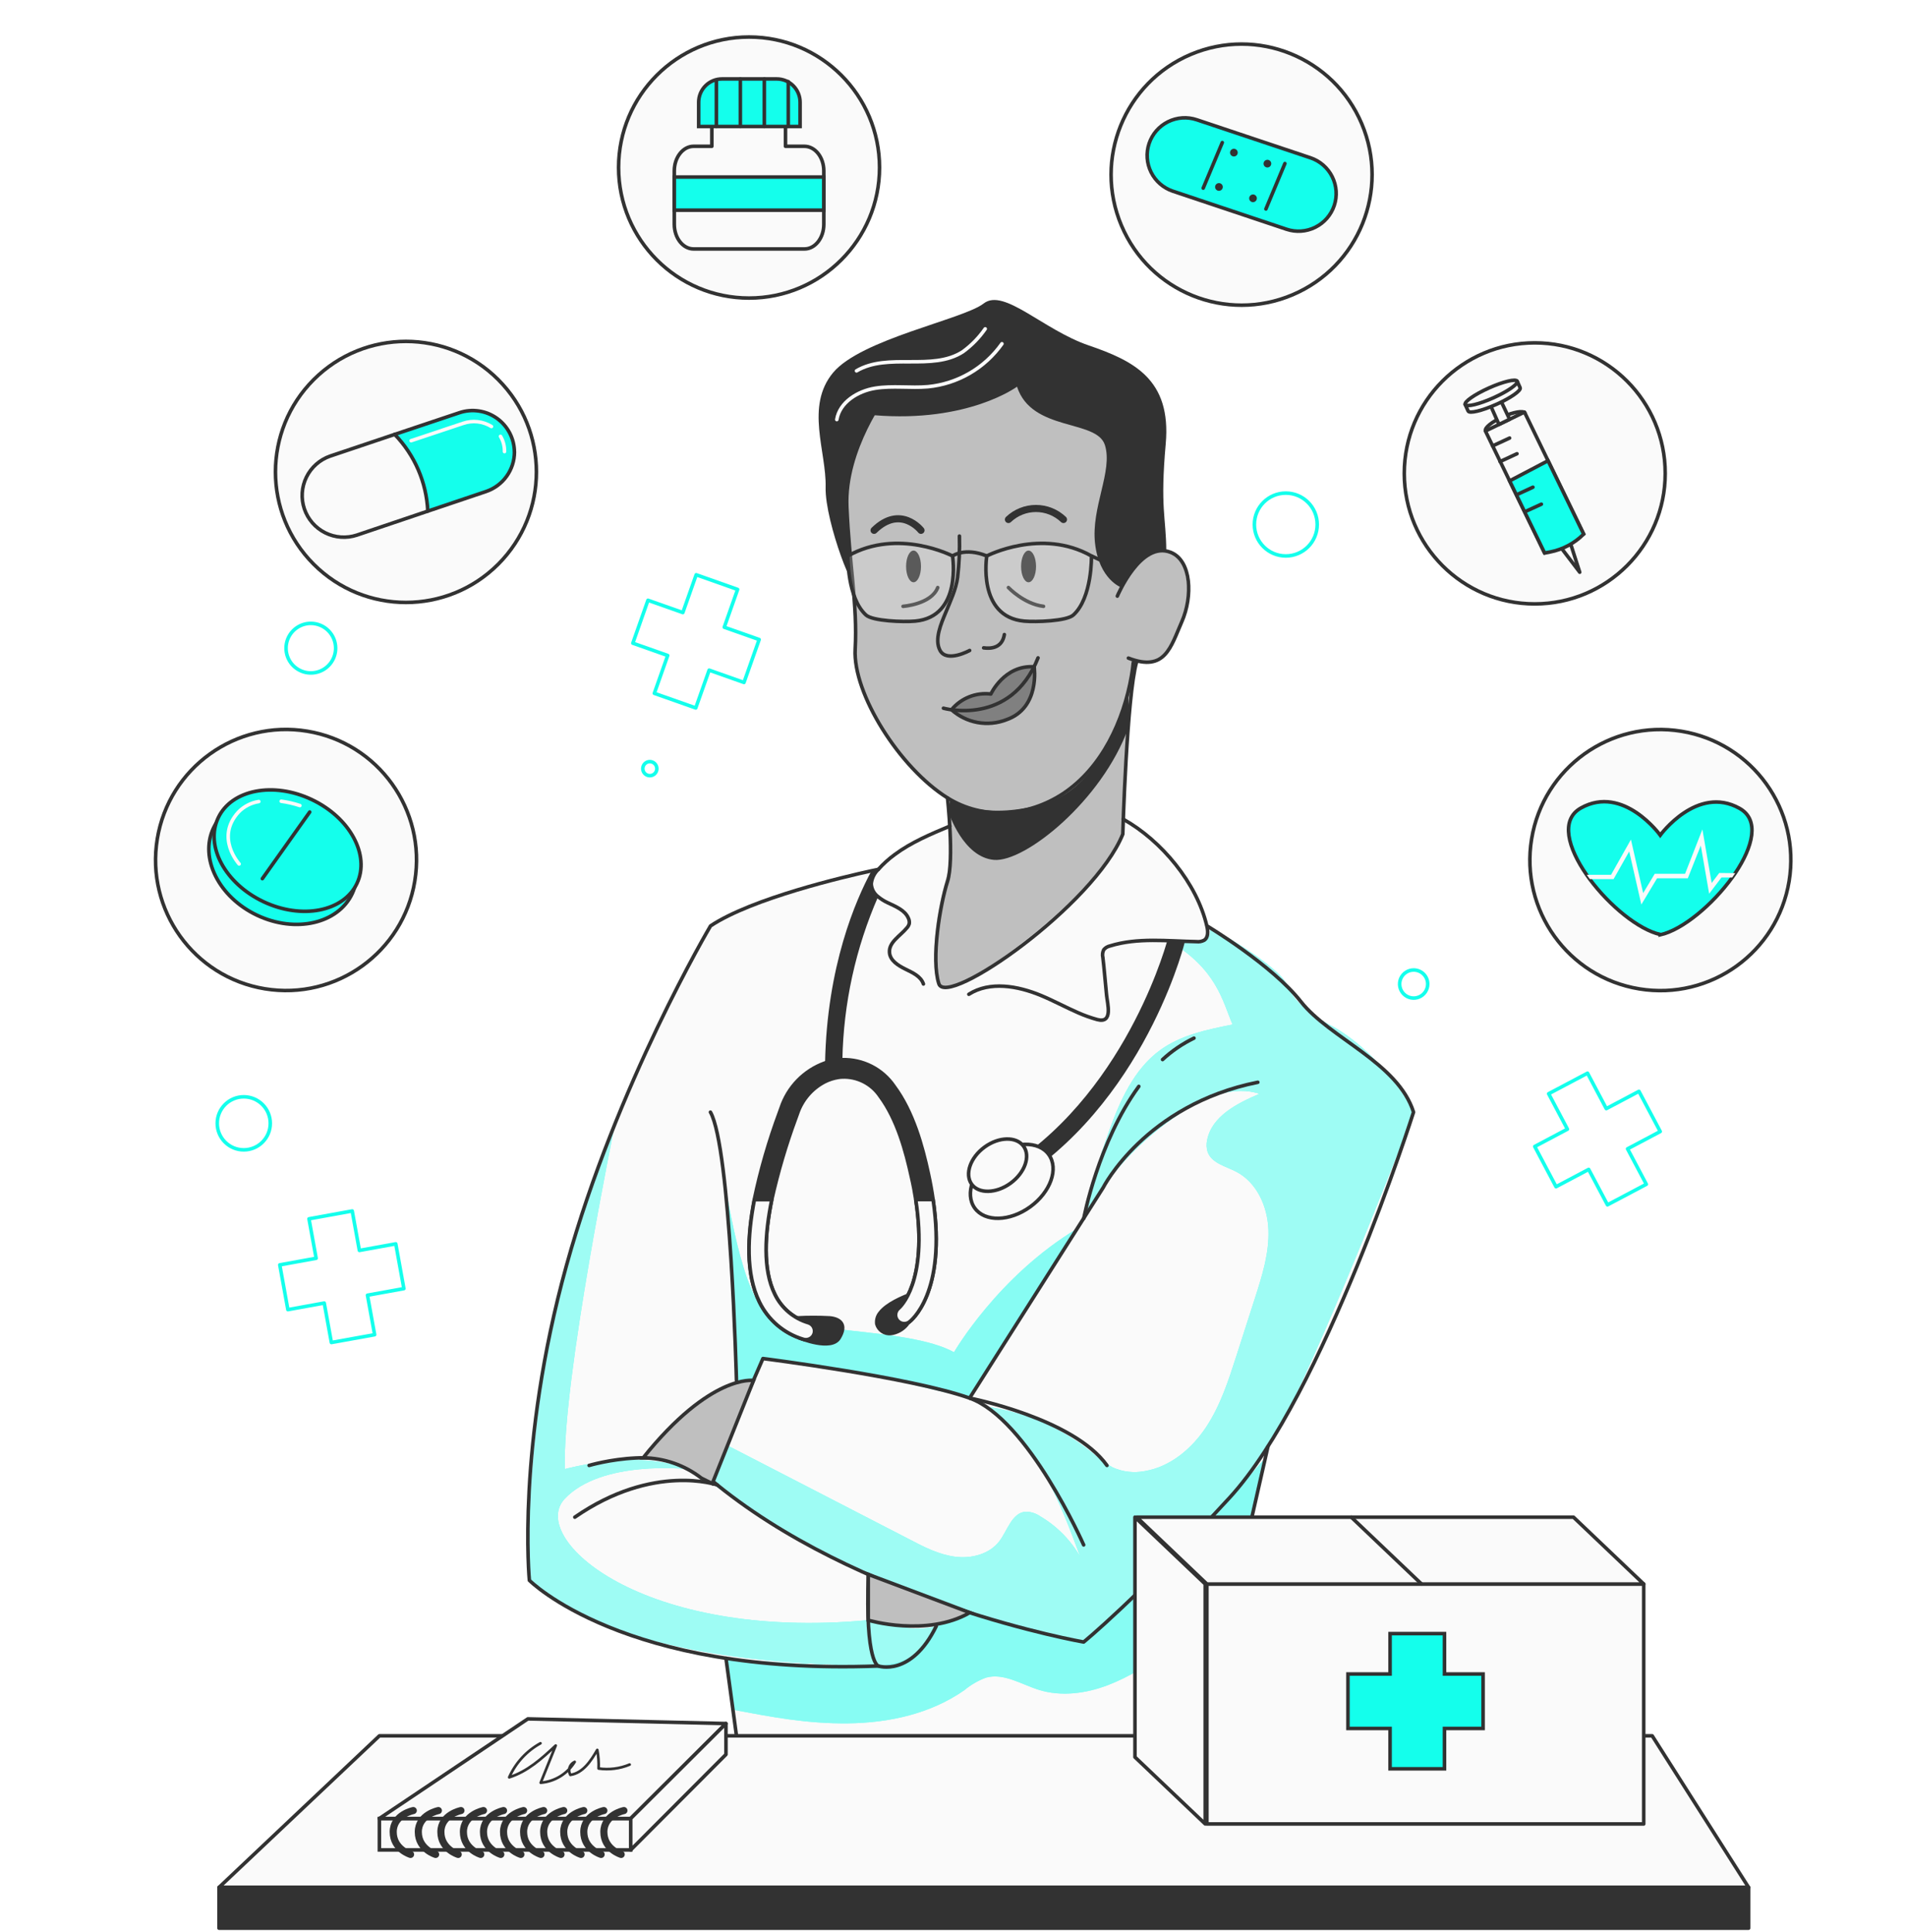 <svg width="536" height="543" viewBox="0 0 536 543" fill="none" xmlns="http://www.w3.org/2000/svg">
<path d="M111.298 349.639L101.063 351.491L99.052 340.402L86.891 342.607L88.901 353.696L78.678 355.549L80.956 368.136L91.18 366.284L93.191 377.373L105.352 375.18L103.341 364.078L113.577 362.226L111.298 349.639Z" stroke="#14FFEC" stroke-linecap="round" stroke-linejoin="round"/>
<path d="M213.487 179.772L203.677 176.311L207.43 165.685L195.781 161.567L192.028 172.192L182.219 168.732L177.966 180.795L187.763 184.256L184.01 194.894L195.659 199.001L199.425 188.375L209.222 191.836L213.487 179.772Z" stroke="#14FFEC" stroke-linecap="round" stroke-linejoin="round"/>
<path d="M460.903 306.77L451.715 311.632L446.438 301.664L435.508 307.44L440.784 317.408L431.596 322.27L437.579 333.578L446.767 328.716L452.044 338.672L462.974 332.896L457.698 322.928L466.886 318.066L460.903 306.77Z" stroke="#14FFEC" stroke-linecap="round" stroke-linejoin="round"/>
<path d="M68.552 323.22C72.67 323.22 76.009 319.881 76.009 315.763C76.009 311.644 72.67 308.305 68.552 308.305C64.433 308.305 61.094 311.644 61.094 315.763C61.094 319.881 64.433 323.22 68.552 323.22Z" stroke="#14FFEC" stroke-linecap="round" stroke-linejoin="round"/>
<path d="M184.717 216.06C184.717 216.451 184.601 216.832 184.384 217.157C184.167 217.482 183.859 217.735 183.498 217.884C183.137 218.033 182.74 218.073 182.357 217.996C181.974 217.92 181.623 217.732 181.347 217.456C181.071 217.18 180.883 216.828 180.806 216.445C180.73 216.062 180.769 215.666 180.919 215.305C181.068 214.944 181.321 214.636 181.646 214.419C181.97 214.202 182.352 214.086 182.743 214.086C183.266 214.086 183.768 214.294 184.138 214.664C184.509 215.035 184.717 215.537 184.717 216.06V216.06Z" stroke="#14FFEC" stroke-linecap="round" stroke-linejoin="round"/>
<path d="M94.385 182.197C94.385 183.575 93.976 184.923 93.21 186.069C92.444 187.215 91.356 188.109 90.082 188.636C88.808 189.164 87.407 189.302 86.055 189.033C84.703 188.764 83.461 188.1 82.486 187.125C81.511 186.15 80.847 184.908 80.579 183.556C80.31 182.204 80.448 180.803 80.975 179.529C81.503 178.256 82.396 177.167 83.542 176.401C84.689 175.635 86.036 175.226 87.415 175.226C89.262 175.23 91.033 175.965 92.34 177.272C93.646 178.578 94.382 180.349 94.385 182.197V182.197Z" stroke="#14FFEC" stroke-linecap="round" stroke-linejoin="round"/>
<path d="M401.498 276.611C401.498 277.391 401.266 278.155 400.833 278.804C400.399 279.453 399.782 279.959 399.061 280.258C398.339 280.557 397.545 280.635 396.78 280.483C396.014 280.331 395.31 279.954 394.758 279.402C394.206 278.85 393.83 278.147 393.678 277.381C393.525 276.615 393.603 275.821 393.902 275.1C394.201 274.378 394.707 273.762 395.356 273.328C396.006 272.894 396.769 272.662 397.55 272.662C398.597 272.662 399.601 273.078 400.342 273.819C401.082 274.559 401.498 275.563 401.498 276.611V276.611Z" stroke="#14FFEC" stroke-linecap="round" stroke-linejoin="round"/>
<path d="M361.59 156.278C366.469 156.278 370.425 152.323 370.425 147.443C370.425 142.564 366.469 138.609 361.59 138.609C356.711 138.609 352.756 142.564 352.756 147.443C352.756 152.323 356.711 156.278 361.59 156.278Z" stroke="#14FFEC" stroke-linecap="round" stroke-linejoin="round"/>
<path d="M307.194 226.857C307.657 227.551 321.634 230.342 328.884 240.882C333.102 246.938 336.641 253.439 339.437 260.27C339.437 260.27 351.561 267.483 357.776 273.43C363.991 279.377 371.4 287.273 377.115 291.416C382.83 295.559 394.589 303.419 397.55 312.619C397.55 312.619 379.917 360.91 374.933 371.585C369.949 382.259 357.654 404.912 357.654 404.912L335.72 498.095H208.491L204.153 466.133C204.153 466.133 165.159 458.48 148.867 444.199C148.867 444.199 147.331 408.86 154.143 377.336C160.955 345.812 184.119 280.266 199.814 260.245C199.814 260.245 224.88 248.255 246.997 244.404C246.997 244.404 261.352 233.059 270.747 231.853C280.142 230.646 307.194 226.857 307.194 226.857Z" fill="#FAFAFA"/>
<path d="M205.871 480.536C217.167 482.693 227.013 484.557 238.516 484.423C250.019 484.289 261.766 481.706 271.173 475.114C272.991 473.601 275.051 472.406 277.266 471.58C282.262 470.178 287.209 473.481 292.169 475.016C298.457 476.966 305.354 476.04 311.52 473.7C317.686 471.36 323.23 467.717 328.726 464.086C327.913 475.296 327.649 486.527 327.934 497.779L335.769 498.096L355.839 409.787C355.839 409.787 321.512 449.658 304.781 461.563L272.684 453.301C272.684 453.301 269.662 455.812 263.301 457.079C263.301 457.079 260.389 468.278 244.012 468.302C227.634 468.326 204.153 466.133 204.153 466.133L205.871 480.536Z" fill="#14FFEC"/>
<path opacity="0.5" d="M205.871 480.536C217.167 482.693 227.013 484.557 238.516 484.423C250.019 484.289 261.766 481.706 271.173 475.114C272.991 473.601 275.051 472.406 277.266 471.58C282.262 470.178 287.209 473.481 292.169 475.016C298.457 476.966 305.354 476.04 311.52 473.7C317.686 471.36 323.23 467.717 328.726 464.086C327.913 475.296 327.649 486.527 327.934 497.779L335.769 498.096L355.839 409.787C355.839 409.787 321.512 449.658 304.781 461.563L272.684 453.301C272.684 453.301 269.662 455.812 263.301 457.079C263.301 457.079 260.389 468.278 244.012 468.302C227.634 468.326 204.153 466.133 204.153 466.133L205.871 480.536Z" fill="#FAFAFA"/>
<path d="M172.982 315.763C172.982 315.763 158.079 388.108 158.834 412.955C158.834 412.955 179.087 407.276 193.222 412.955C193.222 412.955 169.168 410.274 158.81 421.302C148.452 432.33 180.33 461.307 244.109 455.422C244.109 455.422 256.831 459.406 263.289 457.067C263.289 457.067 261.559 468.594 243.999 468.29C226.513 467.595 175.358 467.168 148.854 444.211C148.867 444.223 145.528 377.714 172.982 315.763Z" fill="#14FFEC"/>
<path opacity="0.6" d="M172.982 315.763C172.982 315.763 158.079 388.108 158.834 412.955C158.834 412.955 179.087 407.276 193.222 412.955C193.222 412.955 169.168 410.274 158.81 421.302C148.452 432.33 180.33 461.307 244.109 455.422C244.109 455.422 256.831 459.406 263.289 457.067C263.289 457.067 261.559 468.594 243.999 468.29C226.513 467.595 175.358 467.168 148.854 444.211C148.867 444.223 145.528 377.714 172.982 315.763Z" fill="#FAFAFA"/>
<path d="M203.458 329.63C203.458 329.63 207.857 361.666 214.961 368.368C222.065 375.07 255.174 372.877 268.285 380.103C268.285 380.103 280.629 358.717 302.953 345.337L272.684 392.995L246.522 386.817L214.583 381.943L211.903 388.109H207.101C207.101 388.109 206.565 353.916 203.458 329.63Z" fill="#14FFEC"/>
<path opacity="0.5" d="M203.458 329.63C203.458 329.63 207.857 361.666 214.961 368.368C222.065 375.07 255.174 372.877 268.285 380.103C268.285 380.103 280.629 358.717 302.953 345.337L272.684 392.995L246.522 386.817L214.583 381.943L211.903 388.109H207.101C207.101 388.109 206.565 353.916 203.458 329.63Z" fill="#FAFAFA"/>
<path d="M328.592 264.376C342.276 272.431 343.812 281.509 346.626 287.992C339.51 289.405 332.15 290.916 326.276 295.169C318.965 300.482 315.005 309.28 311.934 317.822C309.029 325.906 306.588 334.148 304.623 342.51C311.237 330.562 320.638 320.387 332.028 312.85C338.596 308.512 346.712 305.015 354.206 307.464C347.918 310.133 340.802 313.74 339.473 320.442C339.212 321.555 339.259 322.717 339.607 323.805C340.729 326.961 344.652 327.814 347.626 329.35C353.426 332.335 356.448 339.098 356.704 345.654C356.96 352.21 354.949 358.546 352.963 364.749C351.216 370.184 349.47 375.618 347.723 381.053C345.493 387.999 343.227 395.042 339.193 401.135C335.16 407.228 329.104 412.334 321.902 413.528C318.891 414.108 315.775 413.756 312.97 412.516C310.844 411.36 308.867 409.949 307.084 408.312C298.444 401.335 288.062 396.851 277.059 395.347C291.219 404.705 297.921 421.704 303.794 437.631C301.097 432.91 297.211 428.978 292.522 426.225C291.321 425.388 289.892 424.938 288.428 424.933C284.577 425.238 283.359 430.149 281.044 433.22C278.265 436.875 273.184 438.179 268.627 437.594C264.069 437.009 259.877 434.877 255.783 432.72L203.982 406.009L200.326 416.976C200.326 416.976 241.587 449.877 304.805 461.514C304.805 461.514 345.871 429.064 360.42 400.294C374.97 371.524 397.574 312.558 397.574 312.558C397.574 312.558 389.3 296.887 375.116 288.711C375.116 288.711 364.527 283.703 362.297 277.512C360.067 271.322 340.168 260.635 340.168 260.635C340.168 260.635 342.751 267.24 328.592 264.376Z" fill="#14FFEC"/>
<path opacity="0.6" d="M328.592 264.376C342.276 272.431 343.812 281.509 346.626 287.992C339.51 289.405 332.15 290.916 326.276 295.169C318.965 300.482 315.005 309.28 311.934 317.822C309.029 325.906 306.588 334.148 304.623 342.51C311.237 330.562 320.638 320.387 332.028 312.85C338.596 308.512 346.712 305.015 354.206 307.464C347.918 310.133 340.802 313.74 339.473 320.442C339.212 321.555 339.259 322.717 339.607 323.805C340.729 326.961 344.652 327.814 347.626 329.35C353.426 332.335 356.448 339.098 356.704 345.654C356.96 352.21 354.949 358.546 352.963 364.749C351.216 370.184 349.47 375.618 347.723 381.053C345.493 387.999 343.227 395.042 339.193 401.135C335.16 407.228 329.104 412.334 321.902 413.528C318.891 414.108 315.775 413.756 312.97 412.516C310.844 411.36 308.867 409.949 307.084 408.312C298.444 401.335 288.062 396.851 277.059 395.347C291.219 404.705 297.921 421.704 303.794 437.631C301.097 432.91 297.211 428.978 292.522 426.225C291.321 425.388 289.892 424.938 288.428 424.933C284.577 425.238 283.359 430.149 281.044 433.22C278.265 436.875 273.184 438.179 268.627 437.594C264.069 437.009 259.877 434.877 255.783 432.72L203.982 406.009L200.326 416.976C200.326 416.976 241.587 449.877 304.805 461.514C304.805 461.514 345.871 429.064 360.42 400.294C374.97 371.524 397.574 312.558 397.574 312.558C397.574 312.558 389.3 296.887 375.116 288.711C375.116 288.711 364.527 283.703 362.297 277.512C360.067 271.322 340.168 260.635 340.168 260.635C340.168 260.635 342.751 267.24 328.592 264.376Z" fill="#FAFAFA"/>
<path d="M324.241 152.208C324.241 152.208 327.008 119.953 313.104 116.87C299.2 113.787 291.389 101.028 291.389 101.028L242.062 114.798L234.409 144.458L239.284 159.47C239.284 159.47 240.307 173.399 240.502 180.283C240.697 187.168 240.502 192.469 245.718 200.828C250.933 209.188 255.783 217.486 267.055 224.712V243.709C267.055 243.709 260.084 264.047 263.935 276.525C263.935 276.525 266.238 278.962 272.599 275.307C278.96 271.651 306.17 253.47 315.663 234.485L318.612 186.218C318.612 186.218 326.447 187.436 329.822 180.296C334.782 173.313 334.587 165.173 332.662 158.544C330.736 151.915 322.45 156.205 322.45 156.205L324.241 152.208Z" fill="#BFBFBF"/>
<path d="M267.591 199.5C268.986 197.981 270.704 196.796 272.62 196.033C274.535 195.269 276.598 194.946 278.655 195.089C278.655 195.089 284.59 185.718 290.841 187.436C290.841 187.436 292.766 197.368 285.272 201.279C275.524 206.361 267.591 199.5 267.591 199.5Z" fill="#808080"/>
<path d="M249.264 110.692C249.264 110.692 237.456 126.204 238.138 142.374C238.821 158.545 241.172 170.011 240.49 182.489C239.808 194.967 252.968 215.865 266.458 224.286C276.535 230.586 289.171 229.513 298.981 223.067C309.948 215.756 315.98 202.62 318.185 190.008C318.405 188.789 318.575 187.571 318.697 186.255" stroke="#323232" stroke-linecap="round" stroke-linejoin="round"/>
<path d="M266.457 224.298C266.457 224.298 268.371 241.772 266.457 247.755C264.349 254.323 261.802 269.616 264.02 276.525C266.238 283.434 307.73 254.396 315.748 234.473C315.748 234.473 316.857 195.759 319.623 186.084" stroke="#323232" stroke-linecap="round" stroke-linejoin="round"/>
<path d="M265.312 199.074C265.312 199.074 284.187 204.411 291.913 184.926" stroke="#323232" stroke-linecap="round" stroke-linejoin="round"/>
<path d="M266.835 228.502C266.835 228.502 270.856 240.968 279.533 241.711C288.209 242.454 309.911 225.066 317.308 204.582V194.334C317.308 194.334 311.215 221.142 293.375 226.016C275.536 230.89 267.189 224.688 267.189 224.688L266.835 228.502Z" fill="#323232"/>
<path d="M290.829 187.437C282.445 186.852 278.643 195.089 278.643 195.089C276.577 194.837 274.48 195.109 272.547 195.88C270.613 196.651 268.905 197.896 267.578 199.5C269.644 201.353 272.183 202.596 274.913 203.091C277.644 203.586 280.458 203.313 283.042 202.303C292.571 198.989 290.829 187.437 290.829 187.437Z" stroke="#323232" stroke-linecap="round" stroke-linejoin="round"/>
<path d="M269.808 150.685C269.913 154.551 269.741 158.419 269.297 162.261C268.846 165.71 267.249 169.012 265.921 172.253C264.703 175.202 262.668 179.735 264.362 182.843C266.287 186.364 272.684 182.843 272.684 182.843" stroke="#323232" stroke-linecap="round" stroke-linejoin="round"/>
<path d="M276.62 182.111C278.777 182.404 281.836 182.111 282.445 178.37" stroke="#323232" stroke-linecap="round" stroke-linejoin="round"/>
<path d="M283.59 146.03C285.676 144.041 288.447 142.931 291.328 142.931C294.21 142.931 296.981 144.041 299.066 146.03" stroke="#323232" stroke-width="2" stroke-linecap="round" stroke-linejoin="round"/>
<path d="M259 149.076C259 149.076 253.285 141.765 245.803 149.076" stroke="#323232" stroke-width="2" stroke-linecap="round" stroke-linejoin="round"/>
<path d="M314.213 167.562C314.213 167.562 320.732 151.903 329.238 155.267C335.099 157.594 335.452 167.708 332.345 174.763C329.238 181.819 327.678 189.008 317.32 184.987" stroke="#323232" stroke-linecap="round" stroke-linejoin="round"/>
<path d="M315.37 165.161C315.37 165.161 309.107 162.944 307.949 152.769C306.792 142.594 313.031 132.406 310.715 125.095C308.4 117.784 290.158 121.439 286.003 108.693C286.003 108.693 272.306 118.905 245.791 116.711C245.791 116.711 240.197 126.241 239.223 132.065C237.917 141.172 237.95 150.422 239.32 159.519C239.32 159.836 239.43 160.141 239.491 160.458C241.392 170.377 231.923 146.956 232.179 136.952C232.435 126.947 226.403 114.238 234.263 104.77C242.123 95.301 270.942 89.757 276.62 85.309C282.299 80.862 293.339 92.706 306.097 97.068C318.855 101.431 329.432 106.634 327.824 124.73C326.215 142.825 327.909 145.25 327.982 154.779C327.982 154.804 322.085 152.586 315.37 165.161Z" fill="#323232"/>
<path d="M291.353 159.215C291.353 161.652 290.414 163.674 289.244 163.674C288.075 163.674 287.149 161.676 287.149 159.215C287.149 156.753 288.087 154.767 289.244 154.767C290.402 154.767 291.353 156.777 291.353 159.215Z" fill="#323232"/>
<path d="M259 159.215C259 161.652 258.062 163.674 256.904 163.674C255.746 163.674 254.808 161.676 254.808 159.215C254.808 156.753 255.746 154.767 256.904 154.767C258.062 154.767 259 156.777 259 159.215Z" fill="#323232"/>
<path d="M283.59 165.161C283.59 165.161 287.941 169.779 293.449 170.437" stroke="#323232" stroke-linecap="round" stroke-linejoin="round"/>
<path d="M253.955 170.437C253.955 170.437 261.912 169.877 263.703 165.161" stroke="#323232" stroke-linecap="round" stroke-linejoin="round"/>
<path d="M272.453 279.486C278.375 275.721 286.21 277.134 292.693 279.803C296.251 281.277 299.639 283.13 303.185 284.677C304.938 285.452 306.746 286.096 308.595 286.603C313.043 287.76 311.447 282.24 311.191 279.766C310.825 276.22 310.569 272.662 310.143 269.141C309.968 268.411 310.054 267.644 310.386 266.972C310.824 266.429 311.435 266.055 312.117 265.911C319.928 263.474 328.348 264.547 336.488 264.693C337.227 264.78 337.975 264.64 338.633 264.291C339.851 263.499 339.717 261.707 339.388 260.294C336.573 248.255 326.642 236.276 315.846 230.256" stroke="#323232" stroke-linecap="round" stroke-linejoin="round"/>
<path d="M267.14 232.206C261.766 234.448 256.246 236.776 251.615 240.212C249.935 241.437 248.388 242.834 246.997 244.38C245.877 245.445 245.173 246.875 245.011 248.413C245.041 249.128 245.23 249.828 245.566 250.46C245.901 251.093 246.373 251.642 246.948 252.069C247.766 252.742 248.667 253.307 249.629 253.75C251.871 254.811 254.503 255.846 255.454 258.101C255.685 258.573 255.77 259.103 255.698 259.624C255.577 260.081 255.342 260.5 255.015 260.842C253.163 263.097 249.897 264.839 250.141 267.752C250.299 270.006 252.578 271.407 254.601 272.407C256.624 273.406 258.988 274.442 259.682 276.598" stroke="#323232" stroke-linecap="round" stroke-linejoin="round"/>
<path d="M235.323 117.942C236.115 113.068 241.209 109.924 246.108 109.132C251.006 108.34 256.039 109.132 260.974 108.705C265.101 108.298 269.093 107.008 272.68 104.925C276.266 102.842 279.363 100.013 281.763 96.629" stroke="#FAFAFA" stroke-linecap="round" stroke-linejoin="round"/>
<path d="M240.868 104.246C249.714 99.018 262.144 104.453 270.771 98.872C273.213 97.094 275.338 94.919 277.059 92.438" stroke="#FAFAFA" stroke-linecap="round" stroke-linejoin="round"/>
<path d="M353.718 304.223C322.036 310.547 310.216 333.858 310.216 333.858L272.684 392.97" stroke="#323232" stroke-linecap="round" stroke-linejoin="round"/>
<path d="M326.934 297.838C329.563 295.403 332.541 293.374 335.769 291.818" stroke="#323232" stroke-linecap="round" stroke-linejoin="round"/>
<path d="M304.781 342.461C304.781 342.461 308.778 321.112 320.257 305.381" stroke="#323232" stroke-linecap="round" stroke-linejoin="round"/>
<path d="M207.101 388.011C207.101 388.011 205.456 322.611 199.79 312.619" stroke="#323232" stroke-linecap="round" stroke-linejoin="round"/>
<path d="M339.437 260.27C339.437 260.27 357.715 271.237 365.831 281.546C373.946 291.855 393.127 298.703 397.513 312.619C397.513 312.619 372.253 392.215 345.786 420.985C319.319 449.756 304.745 461.563 304.745 461.563C304.745 461.563 241.075 450.499 199.778 415.819L214.547 381.882C214.547 381.882 256.185 387.146 272.648 392.995C289.11 398.844 304.745 434.268 304.745 434.268" stroke="#323232" stroke-linecap="round" stroke-linejoin="round"/>
<path d="M272.684 392.995C272.684 392.995 301.832 398.661 311.3 411.931" stroke="#323232" stroke-linecap="round" stroke-linejoin="round"/>
<path d="M356.558 406.643L335.769 498.095H208.491L204.153 466.133" stroke="#323232" stroke-linecap="round" stroke-linejoin="round"/>
<path d="M263.301 457.079C256.27 471.482 246.997 468.302 246.997 468.302C175.285 471.019 148.867 444.223 148.867 444.223C148.867 444.223 145.211 406.533 159.31 355.671C173.408 304.808 199.815 260.27 199.815 260.27C211.525 252.483 237.651 246.402 245.023 244.794L246.997 244.38" stroke="#323232" stroke-linecap="round" stroke-linejoin="round"/>
<path d="M247.034 468.302C247.034 468.302 243.244 467.68 244.206 442.554" stroke="#323232" stroke-linecap="round" stroke-linejoin="round"/>
<path d="M201.752 417.427C201.752 417.427 183.839 411.115 161.649 426.469" stroke="#323232" stroke-linecap="round" stroke-linejoin="round"/>
<path d="M165.671 411.931C165.671 411.931 189.14 404.949 199.79 416.135" stroke="#323232" stroke-linecap="round" stroke-linejoin="round"/>
<path d="M197.256 415.502L200.302 417.025L211.903 388.048C211.903 388.048 199.888 386.086 180.854 409.787C186.797 409.856 192.556 411.862 197.256 415.502V415.502Z" fill="#BFBFBF" stroke="#323232" stroke-miterlimit="10"/>
<path d="M244.17 442.554V455.434C244.17 455.434 260.584 460.308 272.733 453.301L244.17 442.554Z" fill="#BFBFBF" stroke="#323232" stroke-miterlimit="10"/>
<path d="M333.137 264.559C333.149 264.797 333.124 265.035 333.064 265.266C332.552 267.276 320.037 314.52 279.983 335.54C279.635 335.727 279.245 335.823 278.85 335.82C278.306 335.82 277.777 335.637 277.348 335.301C276.92 334.965 276.616 334.496 276.485 333.967C276.355 333.438 276.405 332.881 276.629 332.384C276.852 331.887 277.235 331.48 277.717 331.226C314.274 312.058 327.154 268.373 328.275 264.352L333.137 264.559Z" fill="#323232"/>
<path d="M246.948 252.032C240.616 266.495 237.2 282.065 236.895 297.85C236.895 299.129 236.895 300.433 236.895 301.761C236.895 302.09 236.895 302.419 236.895 302.749C236.532 302.761 236.169 302.798 235.811 302.858C234.492 303.066 233.214 303.477 232.021 304.077C232.021 302.285 232.021 300.543 232.021 298.825C232.545 271.48 240.709 252.873 245.06 244.83L247.034 244.416C245.913 245.482 245.209 246.912 245.047 248.45C245.084 249.149 245.273 249.833 245.601 250.451C245.929 251.07 246.389 251.61 246.948 252.032V252.032Z" fill="#323232"/>
<path d="M294.935 324.549C297.787 328.509 295.447 335.089 289.695 339.244C283.944 343.4 276.974 343.546 274.11 339.586C271.246 335.625 273.586 329.045 279.338 324.89C285.089 320.735 292.12 320.588 294.935 324.549Z" fill="#FAFAFA" stroke="#323232" stroke-linecap="round" stroke-linejoin="round"/>
<path d="M287.843 322.197C289.866 324.999 288.209 329.654 284.187 332.591C280.166 335.528 275.182 335.637 273.22 332.835C271.259 330.032 272.855 325.377 276.876 322.44C280.897 319.504 285.82 319.406 287.843 322.197Z" fill="#FAFAFA" stroke="#323232" stroke-linecap="round" stroke-linejoin="round"/>
<path d="M255.637 371.658C255.118 372.003 254.486 372.136 253.872 372.03C253.258 371.924 252.708 371.586 252.335 371.087C251.962 370.587 251.794 369.964 251.867 369.345C251.939 368.726 252.246 368.158 252.724 367.759C252.931 367.588 261.108 360.63 257.525 337.197C257.221 335.211 256.831 333.091 256.307 330.861C254.759 323.756 252.371 314.763 247.484 308.159C246.322 306.417 244.73 305.004 242.862 304.056C240.995 303.108 238.914 302.658 236.822 302.748C236.459 302.761 236.096 302.798 235.738 302.858C234.419 303.066 233.141 303.477 231.948 304.077C228.308 305.957 225.545 309.184 224.247 313.07L223.808 314.288C221.045 321.761 218.785 329.41 217.045 337.185C215.095 346.751 214.437 356.779 217.898 363.786C218.825 365.709 220.146 367.415 221.775 368.794C223.404 370.173 225.305 371.195 227.354 371.792C227.904 371.973 228.372 372.344 228.673 372.838C228.975 373.332 229.091 373.918 229 374.49C228.909 375.062 228.617 375.583 228.177 375.959C227.737 376.336 227.177 376.543 226.598 376.544C226.342 376.544 226.087 376.503 225.843 376.422C223.178 375.622 220.708 374.278 218.59 372.474C216.471 370.67 214.75 368.446 213.535 365.943C209.636 358.059 210.148 347.323 212.122 337.185C213.872 328.847 216.243 320.652 219.214 312.668L219.653 311.449C220.611 308.549 222.215 305.904 224.345 303.715C226.475 301.526 229.075 299.85 231.948 298.813C232.942 298.468 233.966 298.215 235.006 298.057C235.628 297.972 236.225 297.911 236.859 297.874C239.711 297.796 242.537 298.434 245.079 299.73C247.621 301.027 249.797 302.94 251.408 305.295C256.843 312.607 259.426 322.27 261.071 329.849C261.644 332.457 262.083 334.906 262.412 337.221C266.262 363.494 256.112 371.317 255.637 371.658Z" fill="#323232" stroke="#323232" stroke-miterlimit="10"/>
<path d="M224.892 376.118C224.892 376.118 233.727 379.774 235.969 376.118C238.211 372.462 236.396 370.744 233.337 370.452C230.289 370.296 227.234 370.296 224.186 370.452L224.892 376.118Z" fill="#323232" stroke="#323232" stroke-miterlimit="10"/>
<path d="M228.95 374.899C228.791 375.388 228.481 375.814 228.065 376.116C227.65 376.418 227.149 376.581 226.635 376.581C226.378 376.58 226.123 376.539 225.88 376.459C223.215 375.659 220.745 374.315 218.626 372.511C216.508 370.707 214.787 368.483 213.572 365.98C209.673 358.095 210.185 347.36 212.159 337.222H217.033C215.083 346.787 214.425 356.816 217.886 363.823C218.813 365.745 220.134 367.451 221.763 368.831C223.392 370.21 225.293 371.231 227.342 371.829C227.65 371.923 227.937 372.078 228.185 372.284C228.433 372.489 228.638 372.743 228.787 373.028C228.937 373.314 229.028 373.626 229.056 373.947C229.084 374.269 229.048 374.592 228.95 374.899Z" fill="#FAFAFA" stroke="#323232" stroke-linecap="round" stroke-linejoin="round"/>
<path d="M247.497 369.014C247.129 369.45 246.858 369.959 246.701 370.507C246.543 371.055 246.503 371.63 246.583 372.194C246.826 373.029 247.355 373.752 248.076 374.237C248.797 374.723 249.666 374.94 250.531 374.851C252.262 374.62 253.844 373.751 254.966 372.414C256.185 371.049 260.413 362.117 256.502 363.652C253.663 364.724 249.398 366.54 247.497 369.014Z" fill="#323232" stroke="#323232" stroke-miterlimit="10"/>
<path d="M255.637 371.658C255.118 372.003 254.486 372.136 253.872 372.03C253.258 371.924 252.708 371.586 252.335 371.087C251.962 370.587 251.794 369.964 251.867 369.345C251.939 368.726 252.246 368.158 252.724 367.759C252.931 367.588 261.108 360.63 257.525 337.197H262.4C266.262 363.494 256.112 371.317 255.637 371.658Z" fill="#FAFAFA" stroke="#323232" stroke-linecap="round" stroke-linejoin="round"/>
<path opacity="0.2" d="M277.498 156.278C277.498 156.278 292.839 148.309 306.938 156.278C306.938 156.278 307.169 168.037 301.844 172.875C299.956 174.593 291.304 174.885 288.026 174.593C274.719 173.387 277.498 156.278 277.498 156.278Z" fill="#FAFAFA"/>
<path opacity="0.2" d="M267.871 156.278C267.871 156.278 252.529 148.309 238.443 156.278C238.443 156.278 238.211 168.037 243.524 172.875C245.413 174.593 254.077 174.885 257.343 174.593C270.649 173.387 267.871 156.278 267.871 156.278Z" fill="#FAFAFA"/>
<path d="M277.498 156.278C277.498 156.278 292.839 148.309 306.938 156.278C306.938 156.278 307.169 168.037 301.844 172.875C299.956 174.593 291.304 174.885 288.026 174.593C274.719 173.387 277.498 156.278 277.498 156.278Z" stroke="#323232" stroke-miterlimit="10"/>
<path d="M267.871 156.278C267.871 156.278 252.529 148.309 238.443 156.278C238.443 156.278 238.211 168.037 243.524 172.875C245.413 174.593 254.077 174.885 257.343 174.593C270.649 173.387 267.871 156.278 267.871 156.278Z" stroke="#323232" stroke-miterlimit="10"/>
<path d="M267.871 156.278C267.871 156.278 271.307 153.756 277.498 156.278" stroke="#323232" stroke-miterlimit="10"/>
<path d="M306.938 156.278L313.348 159.251" stroke="#323232" stroke-miterlimit="10"/>
<path d="M61.593 530.533L106.692 487.933H464.631L491.732 530.533H61.593Z" fill="#FAFAFA" stroke="#323232" stroke-linecap="round" stroke-linejoin="round"/>
<path d="M491.732 530.533H61.593V542H491.732V530.533Z" fill="#323232" stroke="#323232" stroke-linecap="round" stroke-linejoin="round"/>
<path d="M106.692 520.005V511.171H177.369V520.005H163.733H106.692Z" fill="#FAFAFA" stroke="#323232" stroke-miterlimit="10"/>
<path d="M106.692 511.171L148.44 483.168L204.153 484.484L177.369 511.171H106.692Z" fill="#FAFAFA" stroke="#323232" stroke-linecap="round" stroke-linejoin="round"/>
<path d="M177.369 520.005L204.153 493.172V484.484L177.369 511.17V520.005Z" fill="#FAFAFA" stroke="#323232" stroke-linecap="round" stroke-linejoin="round"/>
<path d="M175.456 508.941C175.456 508.941 169.814 510.062 169.814 514.948C169.814 519.834 174.688 521.272 174.688 521.272" stroke="#323232" stroke-width="2" stroke-linecap="round" stroke-linejoin="round"/>
<path d="M169.814 508.941C169.814 508.941 164.172 510.062 164.172 514.948C164.172 519.834 169.046 521.272 169.046 521.272" stroke="#323232" stroke-width="2" stroke-linecap="round" stroke-linejoin="round"/>
<path d="M164.172 508.941C164.172 508.941 158.53 510.062 158.53 514.948C158.53 519.834 163.404 521.272 163.404 521.272" stroke="#323232" stroke-width="2" stroke-linecap="round" stroke-linejoin="round"/>
<path d="M158.53 508.941C158.53 508.941 152.888 510.062 152.888 514.948C152.888 519.834 157.762 521.272 157.762 521.272" stroke="#323232" stroke-width="2" stroke-linecap="round" stroke-linejoin="round"/>
<path d="M152.888 508.941C152.888 508.941 147.246 510.062 147.246 514.948C147.246 519.834 152.12 521.272 152.12 521.272" stroke="#323232" stroke-width="2" stroke-linecap="round" stroke-linejoin="round"/>
<path d="M147.246 508.941C147.246 508.941 141.604 510.062 141.604 514.948C141.604 519.834 146.478 521.272 146.478 521.272" stroke="#323232" stroke-width="2" stroke-linecap="round" stroke-linejoin="round"/>
<path d="M141.604 508.941C141.604 508.941 135.962 510.062 135.962 514.948C135.962 519.834 140.836 521.272 140.836 521.272" stroke="#323232" stroke-width="2" stroke-linecap="round" stroke-linejoin="round"/>
<path d="M135.962 508.941C135.962 508.941 130.32 510.062 130.32 514.948C130.32 519.834 135.194 521.272 135.194 521.272" stroke="#323232" stroke-width="2" stroke-linecap="round" stroke-linejoin="round"/>
<path d="M129.626 508.941C129.626 508.941 123.984 510.062 123.984 514.948C123.984 519.834 128.858 521.272 128.858 521.272" stroke="#323232" stroke-width="2" stroke-linecap="round" stroke-linejoin="round"/>
<path d="M123.277 508.941C123.277 508.941 117.635 510.062 117.635 514.948C117.635 519.834 122.509 521.272 122.509 521.272" stroke="#323232" stroke-width="2" stroke-linecap="round" stroke-linejoin="round"/>
<path d="M116.221 508.941C116.221 508.941 110.579 510.062 110.579 514.948C110.579 519.834 115.454 521.272 115.454 521.272" stroke="#323232" stroke-width="2" stroke-linecap="round" stroke-linejoin="round"/>
<path d="M151.986 490.029C148.094 492.175 145.009 495.534 143.2 499.594C148.33 497.974 152.388 494.318 156.275 490.662L152.059 501.117C154 500.96 155.877 500.347 157.536 499.329C159.196 498.31 160.593 496.915 161.613 495.256C161.279 495.4 160.979 495.613 160.733 495.881C160.487 496.149 160.3 496.466 160.185 496.811C160.07 497.156 160.029 497.522 160.065 497.884C160.101 498.246 160.213 498.596 160.394 498.912C163.928 498.4 166.182 494.988 167.961 491.893C168.288 493.615 168.415 495.369 168.339 497.121C171.294 497.544 174.309 497.161 177.064 496.012" stroke="#323232" stroke-width="0.75" stroke-linecap="round" stroke-linejoin="round"/>
<path d="M462.243 445.259H339.4V512.706H462.243V445.259Z" fill="#FAFAFA" stroke="#323232" stroke-linecap="round" stroke-linejoin="round"/>
<path d="M338.925 512.694L319.172 493.916V426.469L338.925 445.259V512.694Z" fill="#FAFAFA" stroke="#323232" stroke-linecap="round" stroke-linejoin="round"/>
<path d="M462.242 445.259L442.489 426.469H319.659L339.399 445.259H462.242Z" fill="#FAFAFA" stroke="#323232" stroke-linecap="round" stroke-linejoin="round"/>
<path d="M417.071 470.556H406.214V459.199H390.909V470.556H379.064V485.861H390.909V497.206H406.214V485.861H417.071V470.556Z" fill="#14FFEC" stroke="#323232" stroke-miterlimit="10"/>
<path d="M399.755 445.259L380.003 426.469" stroke="#323232" stroke-linecap="round" stroke-linejoin="round"/>
<path d="M140.101 158.599C154.429 144.27 154.429 121.039 140.101 106.71C125.772 92.382 102.541 92.382 88.212 106.71C73.883 121.039 73.883 144.27 88.212 158.599C102.541 172.927 125.772 172.927 140.101 158.599Z" fill="#FAFAFA" stroke="#323232" stroke-linecap="round" stroke-linejoin="round"/>
<path d="M144.675 127.032C144.674 129.489 143.904 131.883 142.473 133.878C141.041 135.874 139.02 137.371 136.693 138.158L120.304 143.678L100.356 150.417C97.417 151.383 94.216 151.148 91.45 149.764C88.683 148.38 86.576 145.959 85.587 143.028C84.599 140.097 84.808 136.894 86.171 134.117C87.534 131.34 89.938 129.214 92.862 128.202L110.982 122.11L129.187 116.017C130.948 115.424 132.825 115.259 134.663 115.533C136.501 115.808 138.247 116.515 139.758 117.597C141.269 118.678 142.501 120.103 143.354 121.754C144.207 123.405 144.655 125.235 144.663 127.093L144.675 127.032Z" fill="#FAFAFA"/>
<path d="M144.675 127.032C144.674 129.488 143.904 131.883 142.473 133.878C141.041 135.874 139.02 137.371 136.693 138.158L120.304 143.678C119.867 135.603 116.561 127.95 110.982 122.097L129.187 116.004C130.948 115.412 132.825 115.246 134.663 115.521C136.501 115.796 138.247 116.503 139.758 117.584C141.269 118.666 142.502 120.091 143.354 121.742C144.207 123.393 144.655 125.223 144.663 127.081L144.675 127.032Z" fill="#14FFEC"/>
<path d="M144.675 127.032C144.674 129.489 143.904 131.883 142.473 133.878C141.041 135.874 139.02 137.371 136.693 138.158L120.304 143.678L100.356 150.417C97.417 151.383 94.216 151.148 91.45 149.764C88.683 148.38 86.576 145.959 85.587 143.028C84.599 140.097 84.808 136.894 86.171 134.117C87.534 131.34 89.938 129.214 92.862 128.202L110.982 122.11L129.187 116.017C130.948 115.424 132.825 115.259 134.663 115.533C136.501 115.808 138.247 116.515 139.758 117.597C141.269 118.678 142.501 120.103 143.354 121.754C144.207 123.405 144.655 125.235 144.663 127.093L144.675 127.032Z" stroke="#323232" stroke-linecap="round" stroke-linejoin="round"/>
<path d="M120.304 143.678C119.931 135.589 116.616 127.914 110.982 122.097" stroke="#323232" stroke-linecap="round" stroke-linejoin="round"/>
<path d="M140.751 122.658C141.52 123.954 141.909 125.44 141.872 126.947" stroke="#FAFAFA" stroke-linecap="round" stroke-linejoin="round"/>
<path d="M115.612 123.876L130.235 119.002C131.546 118.552 132.941 118.399 134.319 118.553C135.697 118.707 137.024 119.164 138.204 119.892" stroke="#FAFAFA" stroke-linecap="round" stroke-linejoin="round"/>
<path d="M363.458 82.879C382.119 74.981 390.844 53.45 382.946 34.789C375.048 16.128 353.517 7.403 334.856 15.301C316.195 23.199 307.47 44.73 315.368 63.391C323.266 82.052 344.797 90.777 363.458 82.879Z" fill="#FAFAFA" stroke="#323232" stroke-linecap="round" stroke-linejoin="round"/>
<path d="M361.81 64.447L329.81 53.736C327.149 52.842 324.953 50.927 323.703 48.414C322.453 45.9 322.252 42.993 323.145 40.332V40.332C324.039 37.671 325.954 35.475 328.467 34.225C330.981 32.975 333.887 32.774 336.549 33.667L368.548 44.365C371.207 45.263 373.402 47.178 374.651 49.69C375.901 52.203 376.103 55.108 375.214 57.77V57.77C374.319 60.431 372.405 62.628 369.892 63.88C367.38 65.132 364.473 65.336 361.81 64.447V64.447Z" fill="#14FFEC"/>
<path d="M338.365 52.883L343.726 40.076" stroke="#323232" stroke-linecap="round" stroke-linejoin="round"/>
<path d="M355.997 58.744L361.334 45.974" stroke="#323232" stroke-linecap="round" stroke-linejoin="round"/>
<path d="M342.788 53.639C343.387 53.639 343.872 53.153 343.872 52.554C343.872 51.955 343.387 51.47 342.788 51.47C342.189 51.47 341.703 51.955 341.703 52.554C341.703 53.153 342.189 53.639 342.788 53.639Z" fill="#323232"/>
<path d="M353.45 55.747C353.45 55.961 353.387 56.171 353.267 56.349C353.148 56.528 352.979 56.667 352.781 56.749C352.582 56.831 352.364 56.852 352.154 56.811C351.944 56.769 351.75 56.665 351.599 56.514C351.447 56.362 351.344 56.169 351.302 55.959C351.26 55.748 351.282 55.53 351.364 55.332C351.446 55.134 351.585 54.964 351.763 54.845C351.941 54.726 352.151 54.662 352.366 54.662C352.653 54.662 352.929 54.777 353.133 54.98C353.336 55.183 353.45 55.459 353.45 55.747Z" fill="#323232"/>
<path d="M346.992 43.988C347.591 43.988 348.076 43.502 348.076 42.903C348.076 42.304 347.591 41.819 346.992 41.819C346.393 41.819 345.907 42.304 345.907 42.903C345.907 43.502 346.393 43.988 346.992 43.988Z" fill="#323232"/>
<path d="M357.496 45.998C357.496 46.213 357.432 46.423 357.313 46.601C357.194 46.779 357.025 46.918 356.826 47C356.628 47.082 356.41 47.104 356.2 47.062C355.989 47.02 355.796 46.917 355.644 46.765C355.493 46.614 355.39 46.42 355.348 46.21C355.306 46 355.327 45.782 355.409 45.583C355.491 45.385 355.63 45.216 355.809 45.097C355.987 44.977 356.197 44.914 356.411 44.914C356.699 44.914 356.975 45.028 357.178 45.231C357.382 45.435 357.496 45.711 357.496 45.998V45.998Z" fill="#323232"/>
<path d="M361.81 64.447L329.81 53.736C327.149 52.842 324.953 50.927 323.703 48.414C322.453 45.9 322.252 42.993 323.145 40.332V40.332C324.039 37.671 325.954 35.475 328.467 34.225C330.981 32.975 333.887 32.774 336.549 33.667L368.548 44.365C371.207 45.263 373.402 47.178 374.651 49.69C375.901 52.203 376.103 55.108 375.214 57.77V57.77C374.319 60.431 372.405 62.628 369.892 63.88C367.38 65.132 364.473 65.336 361.81 64.447V64.447Z" stroke="#323232" stroke-linecap="round" stroke-linejoin="round"/>
<path d="M210.648 83.786C230.911 83.786 247.338 67.359 247.338 47.095C247.338 26.831 230.911 10.404 210.648 10.404C190.384 10.404 173.957 26.831 173.957 47.095C173.957 67.359 190.384 83.786 210.648 83.786Z" fill="#FAFAFA" stroke="#323232" stroke-linecap="round" stroke-linejoin="round"/>
<path d="M231.668 48.033V63.07C231.668 66.884 229.23 69.98 226.245 69.98H195.05C192.052 69.98 189.627 66.884 189.627 63.07V48.033C189.627 44.219 192.064 41.124 195.05 41.124H200.18V32.399H220.896V41.124H226.208C229.23 41.124 231.668 44.219 231.668 48.033Z" fill="#FAFAFA" stroke="#323232" stroke-linecap="round" stroke-linejoin="round"/>
<path d="M231.655 49.764H189.627V59.086H231.655V49.764Z" fill="#14FFEC" stroke="#323232" stroke-miterlimit="10"/>
<path d="M203.044 22.188H218.446C220.185 22.188 221.853 22.879 223.082 24.108C224.311 25.337 225.002 27.005 225.002 28.744V35.556H196.476V28.744C196.476 27.882 196.646 27.028 196.976 26.232C197.306 25.436 197.79 24.713 198.4 24.104C199.01 23.495 199.734 23.012 200.531 22.683C201.328 22.355 202.182 22.186 203.044 22.188V22.188Z" fill="#14FFEC" stroke="#323232" stroke-miterlimit="10"/>
<path d="M201.46 22.602V35.555" stroke="#323232" stroke-linecap="round" stroke-linejoin="round"/>
<path d="M208.198 22.188V35.555" stroke="#323232" stroke-linecap="round" stroke-linejoin="round"/>
<path d="M214.937 22.188V35.555" stroke="#323232" stroke-linecap="round" stroke-linejoin="round"/>
<path d="M221.675 22.943V35.555" stroke="#323232" stroke-linecap="round" stroke-linejoin="round"/>
<path d="M116.646 247.676C119.924 227.679 106.371 208.811 86.374 205.533C66.377 202.255 47.509 215.808 44.231 235.805C40.953 255.802 54.506 274.67 74.503 277.948C94.5 281.226 113.368 267.673 116.646 247.676Z" fill="#FAFAFA" stroke="#323232" stroke-linecap="round" stroke-linejoin="round"/>
<path d="M99.051 251.205C103.047 242.755 97.552 231.774 86.778 226.678C76.003 221.583 64.029 224.303 60.033 232.753C56.036 241.204 61.531 252.185 72.306 257.28C83.08 262.376 95.054 259.656 99.051 251.205Z" fill="#14FFEC" stroke="#323232" stroke-linecap="round" stroke-linejoin="round"/>
<path d="M100.383 248.331C104.132 240.404 98.437 229.847 87.662 224.752C76.888 219.656 65.114 221.952 61.365 229.879C57.616 237.807 63.312 248.364 74.086 253.459C84.861 258.554 96.634 256.259 100.383 248.331Z" fill="#14FFEC" stroke="#323232" stroke-linecap="round" stroke-linejoin="round"/>
<path d="M87.098 228.258L73.779 246.987" stroke="#323232" stroke-linecap="round" stroke-linejoin="round"/>
<path d="M79.08 225.224C80.865 225.465 82.623 225.873 84.332 226.442" stroke="#FAFAFA" stroke-linecap="round" stroke-linejoin="round"/>
<path d="M67.248 242.856C67.248 242.856 60.448 235.411 67.089 228.234C68.622 226.672 70.618 225.646 72.78 225.309" stroke="#FAFAFA" stroke-linecap="round" stroke-linejoin="round"/>
<path d="M503.129 247.697C506.407 227.701 492.854 208.832 472.857 205.554C452.86 202.276 433.992 215.829 430.714 235.826C427.436 255.823 440.989 274.691 460.986 277.969C480.982 281.247 499.85 267.694 503.129 247.697Z" fill="#FAFAFA" stroke="#323232" stroke-linecap="round" stroke-linejoin="round"/>
<path d="M487.979 245.44C487.699 245.842 487.418 246.256 487.126 246.658C481.63 254.274 473.161 261.378 466.886 262.78V262.682C460.793 261.317 452.592 254.554 447.096 247.17C446.792 246.768 446.499 246.354 446.219 245.951C440.931 238.372 438.701 230.415 444.586 227.125C456.552 220.447 466.886 234.765 466.886 234.765C466.886 234.765 477.244 220.557 489.185 227.222C494.913 230.415 492.951 238.043 487.979 245.44Z" fill="#14FFEC" stroke="#323232" stroke-miterlimit="10"/>
<path d="M487.979 245.44C487.699 245.842 487.419 246.256 487.126 246.658H484.104L480.643 251.228L478.292 237.677L474.636 246.89H465.996L461.573 254.262L458.161 239.335L453.762 247.121H447.096C446.792 246.719 446.499 246.305 446.219 245.903H453.055L458.648 235.996L462.085 251.045L465.338 245.622H473.868L478.742 233.144L481.35 248.206L483.483 245.391L487.979 245.44Z" fill="#FAFAFA"/>
<path d="M431.596 169.755C451.86 169.755 468.287 153.328 468.287 133.064C468.287 112.8 451.86 96.373 431.596 96.373C411.333 96.373 394.906 112.8 394.906 133.064C394.906 153.328 411.333 169.755 431.596 169.755Z" fill="#FAFAFA" stroke="#323232" stroke-linecap="round" stroke-linejoin="round"/>
<path d="M428.842 116.102C429.196 116.894 426.99 118.649 423.968 120.026C420.946 121.403 418.119 121.878 417.766 121.074C417.412 120.269 419.606 118.527 422.64 117.15C425.674 115.773 428.477 115.346 428.842 116.102Z" fill="#FAFAFA" stroke="#323232" stroke-linecap="round" stroke-linejoin="round"/>
<path d="M445.354 150.136L434.375 155.449L424.529 135.172L417.729 121.159L428.708 115.834L435.337 129.506L445.354 150.136Z" fill="#FAFAFA" stroke="#323232" stroke-linecap="round" stroke-linejoin="round"/>
<path d="M419.764 125.339L424.529 123.133Z" fill="#14FFEC"/>
<path d="M419.764 125.339L424.529 123.133" stroke="#323232" stroke-linecap="round" stroke-linejoin="round"/>
<path d="M421.836 129.75L426.6 127.544Z" fill="#14FFEC"/>
<path d="M421.836 129.75L426.6 127.544" stroke="#323232" stroke-linecap="round" stroke-linejoin="round"/>
<path d="M438.579 153.414L444.245 160.848L441.418 152.037L438.579 153.414Z" fill="#FAFAFA" stroke="#323232" stroke-linecap="round" stroke-linejoin="round"/>
<path d="M445.354 150.136C442.783 152.71 439.504 154.458 435.934 155.157L434.375 155.449L424.529 135.172L435.337 129.506L445.354 150.136Z" fill="#14FFEC" stroke="#323232" stroke-miterlimit="10"/>
<path d="M426.6 139.023L431.085 136.952" stroke="#323232" stroke-linecap="round" stroke-linejoin="round"/>
<path d="M429.062 143.739L433.461 141.728Z" fill="#14FFEC"/>
<path d="M429.062 143.739L433.461 141.728" stroke="#323232" stroke-linecap="round" stroke-linejoin="round"/>
<path d="M421.531 119.307L418.058 111.496L420.788 109.948L424.529 117.857L421.531 119.307Z" fill="#FAFAFA" stroke="#323232" stroke-linecap="round" stroke-linejoin="round"/>
<path d="M427.49 108.998L426.661 107.17L412.039 113.714L412.867 115.542C413.208 116.321 416.754 115.468 420.8 113.665C424.846 111.861 427.831 109.766 427.49 108.998Z" fill="#FAFAFA" stroke="#323232" stroke-linecap="round" stroke-linejoin="round"/>
<path d="M426.661 107.17C426.32 106.402 422.762 107.243 418.728 109.047C414.695 110.85 411.697 112.946 412.039 113.714C412.38 114.481 415.938 113.641 419.971 111.825C424.005 110.009 427.002 107.938 426.661 107.17Z" fill="#FAFAFA" stroke="#323232" stroke-linecap="round" stroke-linejoin="round"/>
</svg>

